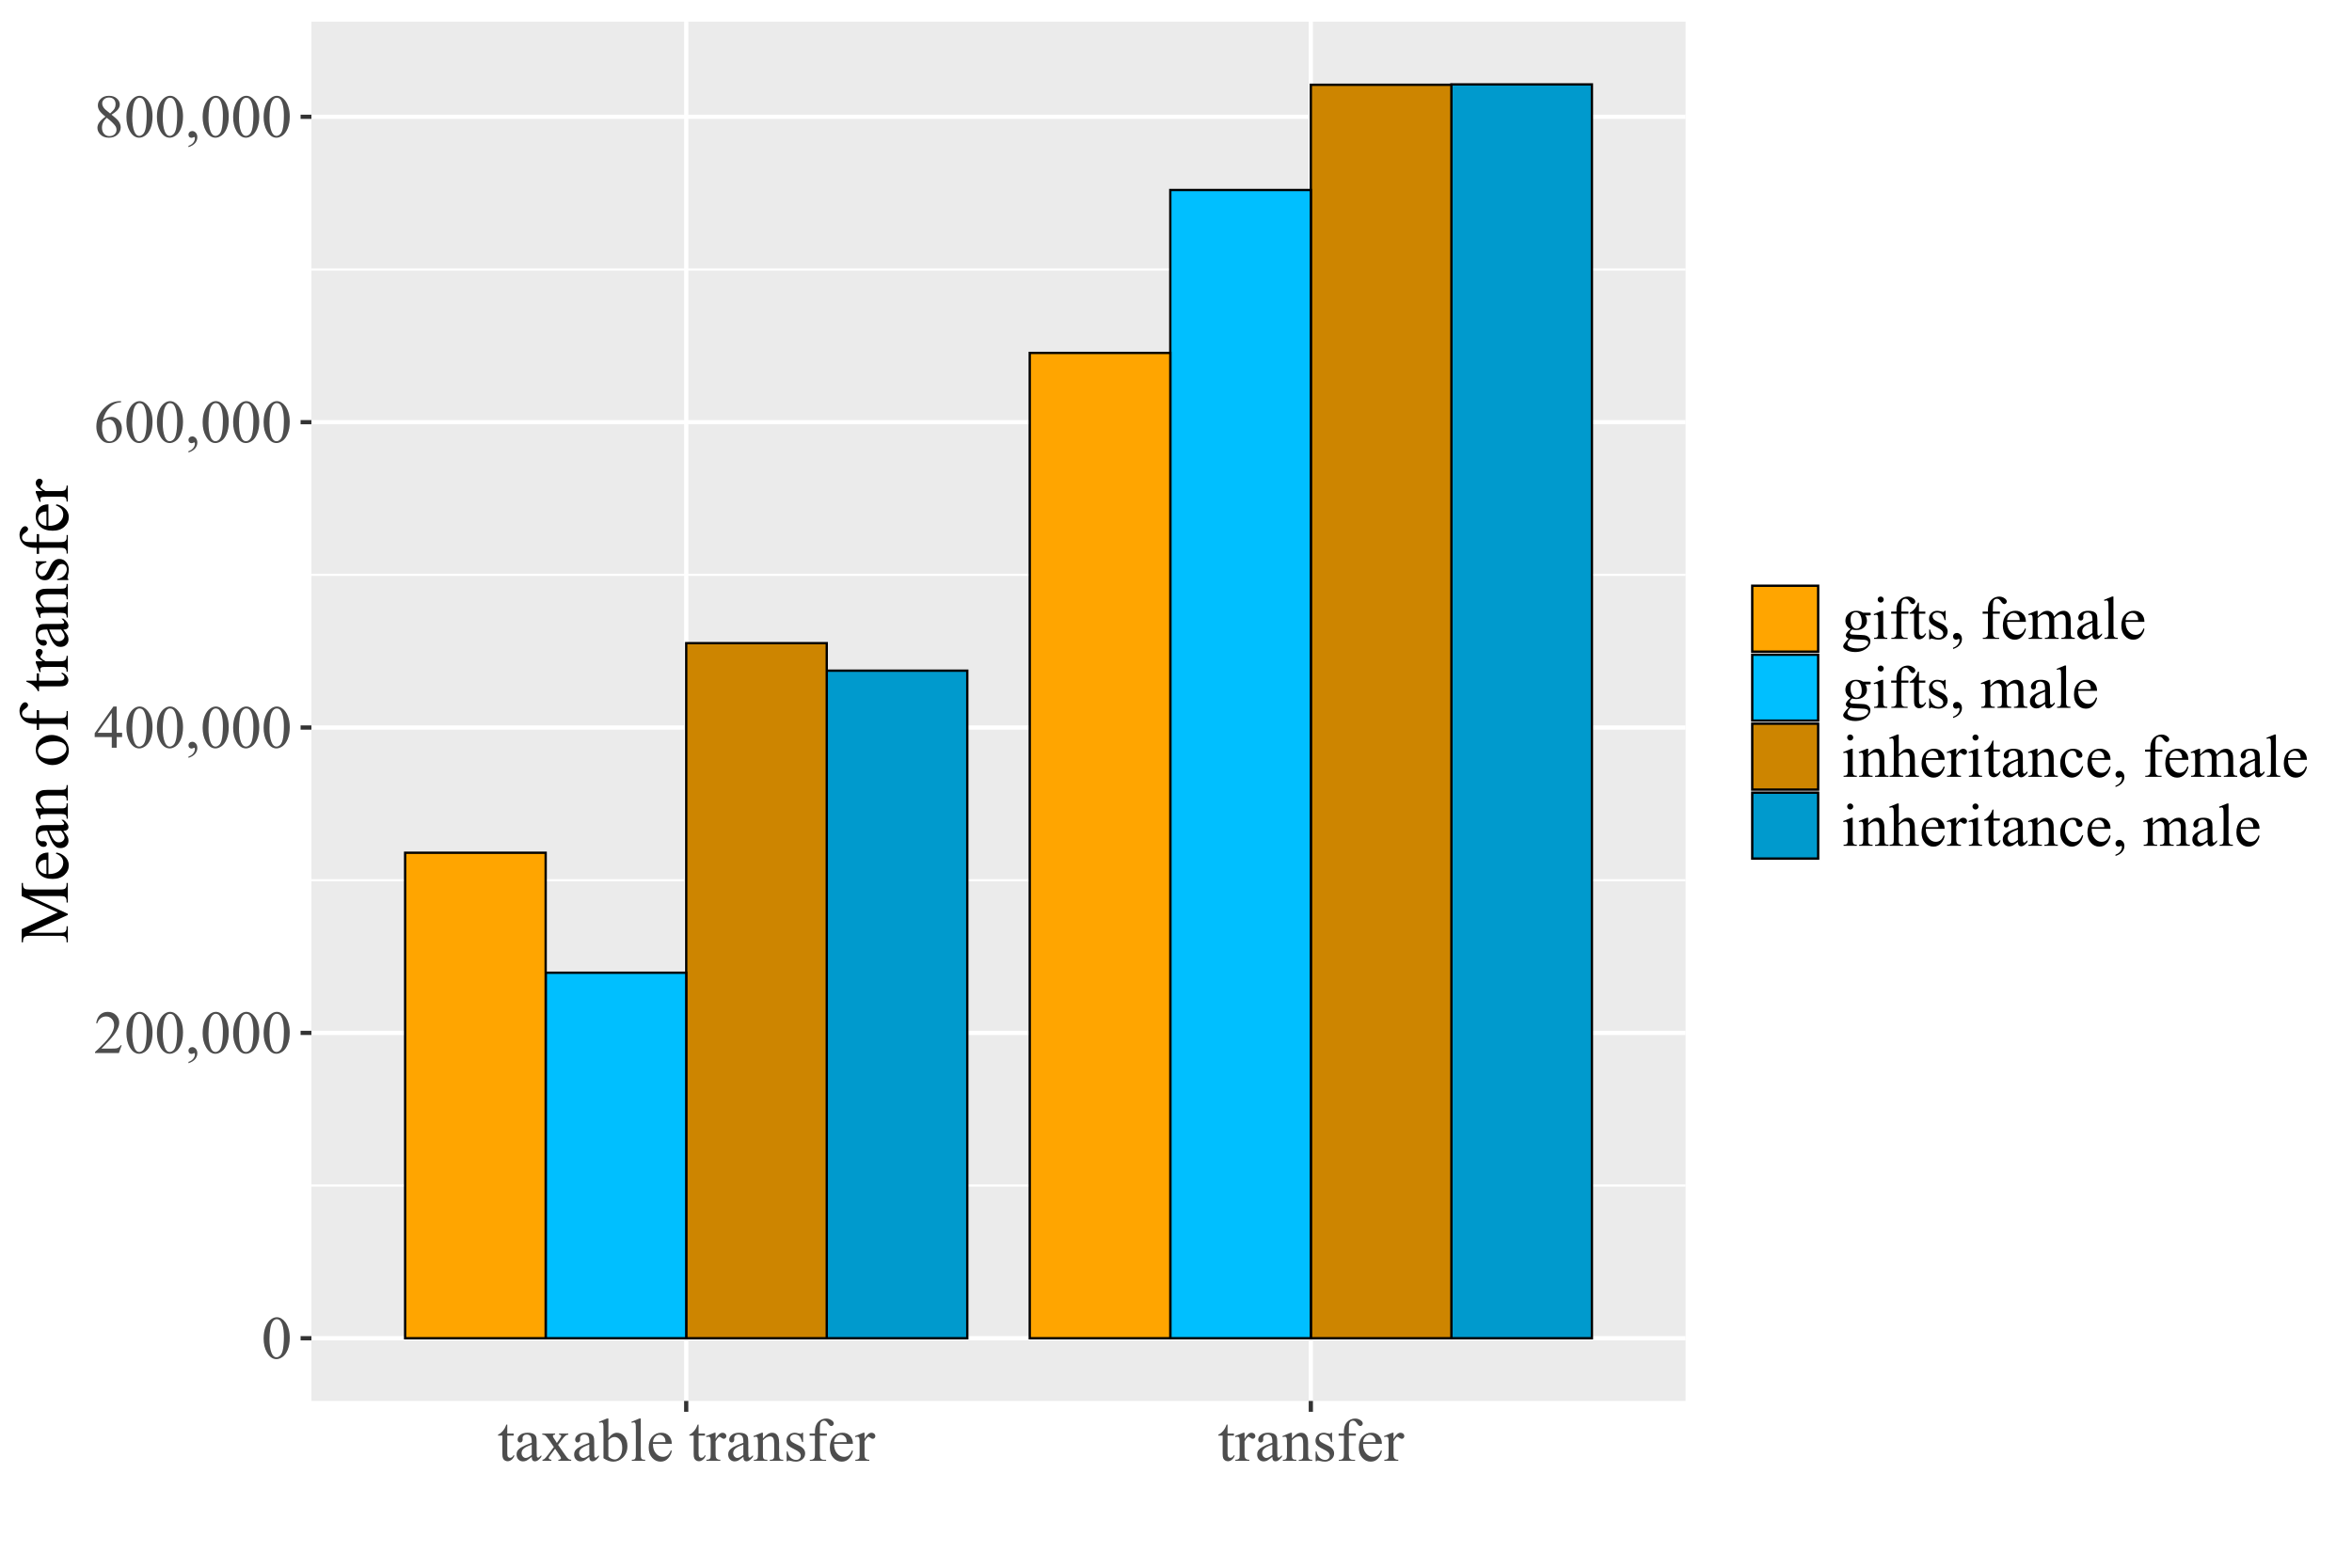 <?xml version="1.0" encoding="UTF-8"?>
<svg xmlns="http://www.w3.org/2000/svg" xmlns:xlink="http://www.w3.org/1999/xlink" width="1080pt" height="720pt" viewBox="0 0 1080 720" version="1.1">
<defs>
<g>
<symbol overflow="visible" id="glyph0-0">
<path style="stroke:none;" d="M 3.883 0 L 3.883 -17.5 L 17.883 -17.5 L 17.883 0 Z M 4.32 -0.438 L 17.445 -0.438 L 17.445 -17.062 L 4.32 -17.062 Z M 4.32 -0.438 "/>
</symbol>
<symbol overflow="visible" id="glyph0-1">
<path style="stroke:none;" d="M 1.012 -9.16 C 1.008 -11.27 1.328 -13.09 1.969 -14.621 C 2.605 -16.145 3.453 -17.281 4.512 -18.031 C 5.332 -18.621 6.18 -18.918 7.055 -18.922 C 8.477 -18.918 9.75 -18.195 10.883 -16.75 C 12.289 -14.949 12.996 -12.516 13 -9.445 C 12.996 -7.293 12.688 -5.465 12.07 -3.965 C 11.449 -2.461 10.656 -1.371 9.699 -0.691 C 8.734 -0.012 7.809 0.328 6.918 0.328 C 5.148 0.328 3.676 -0.715 2.5 -2.805 C 1.504 -4.559 1.008 -6.676 1.012 -9.16 Z M 3.691 -8.82 C 3.691 -6.266 4.004 -4.184 4.633 -2.57 C 5.152 -1.207 5.93 -0.527 6.961 -0.531 C 7.449 -0.527 7.957 -0.75 8.488 -1.195 C 9.016 -1.637 9.418 -2.375 9.695 -3.418 C 10.109 -4.98 10.316 -7.191 10.32 -10.047 C 10.316 -12.16 10.098 -13.926 9.664 -15.34 C 9.332 -16.387 8.91 -17.129 8.395 -17.57 C 8.02 -17.867 7.566 -18.016 7.039 -18.02 C 6.414 -18.016 5.863 -17.738 5.387 -17.188 C 4.727 -16.426 4.281 -15.238 4.047 -13.617 C 3.809 -11.992 3.691 -10.391 3.691 -8.82 Z M 3.691 -8.82 "/>
</symbol>
<symbol overflow="visible" id="glyph0-2">
<path style="stroke:none;" d="M 12.836 -3.57 L 11.539 0 L 0.602 0 L 0.602 -0.508 C 3.816 -3.438 6.082 -5.832 7.398 -7.695 C 8.707 -9.551 9.363 -11.254 9.367 -12.797 C 9.363 -13.973 9.004 -14.938 8.285 -15.695 C 7.562 -16.449 6.699 -16.828 5.703 -16.828 C 4.789 -16.828 3.973 -16.559 3.246 -16.027 C 2.52 -15.492 1.984 -14.715 1.641 -13.688 L 1.133 -13.688 C 1.359 -15.371 1.945 -16.664 2.891 -17.566 C 3.828 -18.469 5.008 -18.918 6.426 -18.922 C 7.926 -18.918 9.18 -18.438 10.191 -17.473 C 11.195 -16.504 11.699 -15.363 11.703 -14.055 C 11.699 -13.113 11.48 -12.176 11.047 -11.238 C 10.367 -9.762 9.273 -8.195 7.766 -6.547 C 5.492 -4.062 4.078 -2.57 3.516 -2.062 L 8.352 -2.062 C 9.332 -2.062 10.023 -2.098 10.422 -2.172 C 10.816 -2.242 11.176 -2.391 11.496 -2.617 C 11.816 -2.84 12.094 -3.156 12.332 -3.57 Z M 12.836 -3.57 "/>
</symbol>
<symbol overflow="visible" id="glyph0-3">
<path style="stroke:none;" d="M 1.504 4.664 L 1.504 4.062 C 2.441 3.746 3.168 3.266 3.684 2.617 C 4.195 1.965 4.453 1.273 4.457 0.547 C 4.453 0.371 4.414 0.227 4.336 0.109 C 4.27 0.027 4.203 -0.012 4.141 -0.016 C 4.039 -0.012 3.82 0.078 3.484 0.258 C 3.32 0.34 3.148 0.379 2.969 0.383 C 2.52 0.379 2.164 0.25 1.898 -0.012 C 1.633 -0.277 1.5 -0.641 1.504 -1.109 C 1.5 -1.551 1.672 -1.934 2.016 -2.254 C 2.359 -2.57 2.773 -2.73 3.266 -2.734 C 3.867 -2.73 4.406 -2.469 4.875 -1.949 C 5.344 -1.422 5.578 -0.73 5.578 0.137 C 5.578 1.074 5.25 1.949 4.602 2.754 C 3.945 3.559 2.914 4.195 1.504 4.664 Z M 1.504 4.664 "/>
</symbol>
<symbol overflow="visible" id="glyph0-4">
<path style="stroke:none;" d="M 13.031 -6.836 L 13.031 -4.895 L 10.539 -4.895 L 10.539 0 L 8.285 0 L 8.285 -4.895 L 0.438 -4.895 L 0.438 -6.645 L 9.039 -18.922 L 10.539 -18.922 L 10.539 -6.836 Z M 8.285 -6.836 L 8.285 -16.039 L 1.777 -6.836 Z M 8.285 -6.836 "/>
</symbol>
<symbol overflow="visible" id="glyph0-5">
<path style="stroke:none;" d="M 12.551 -18.922 L 12.551 -18.414 C 11.348 -18.293 10.363 -18.055 9.602 -17.695 C 8.84 -17.336 8.09 -16.785 7.348 -16.051 C 6.605 -15.309 5.988 -14.488 5.504 -13.582 C 5.012 -12.676 4.605 -11.598 4.281 -10.352 C 5.59 -11.25 6.906 -11.699 8.23 -11.703 C 9.496 -11.699 10.594 -11.191 11.527 -10.172 C 12.453 -9.148 12.918 -7.836 12.922 -6.234 C 12.918 -4.684 12.449 -3.27 11.512 -1.996 C 10.379 -0.445 8.883 0.328 7.027 0.328 C 5.754 0.328 4.68 -0.09 3.801 -0.93 C 2.066 -2.559 1.199 -4.672 1.203 -7.273 C 1.199 -8.93 1.531 -10.508 2.199 -12.004 C 2.863 -13.496 3.816 -14.82 5.051 -15.98 C 6.285 -17.137 7.469 -17.918 8.602 -18.32 C 9.73 -18.719 10.781 -18.918 11.758 -18.922 Z M 4.047 -9.352 C 3.879 -8.121 3.797 -7.125 3.801 -6.371 C 3.797 -5.492 3.957 -4.543 4.285 -3.52 C 4.605 -2.492 5.086 -1.68 5.727 -1.078 C 6.188 -0.648 6.754 -0.434 7.422 -0.438 C 8.215 -0.434 8.922 -0.809 9.547 -1.559 C 10.168 -2.305 10.48 -3.371 10.484 -4.758 C 10.48 -6.312 10.172 -7.66 9.555 -8.805 C 8.934 -9.941 8.055 -10.512 6.918 -10.516 C 6.57 -10.512 6.199 -10.438 5.805 -10.297 C 5.406 -10.148 4.82 -9.836 4.047 -9.352 Z M 4.047 -9.352 "/>
</symbol>
<symbol overflow="visible" id="glyph0-6">
<path style="stroke:none;" d="M 5.375 -9.336 C 3.902 -10.535 2.957 -11.504 2.535 -12.234 C 2.109 -12.961 1.898 -13.719 1.898 -14.508 C 1.898 -15.711 2.363 -16.746 3.293 -17.617 C 4.223 -18.484 5.457 -18.918 7 -18.922 C 8.492 -18.918 9.695 -18.512 10.609 -17.703 C 11.52 -16.891 11.977 -15.969 11.977 -14.93 C 11.977 -14.234 11.73 -13.527 11.238 -12.809 C 10.746 -12.09 9.719 -11.242 8.164 -10.266 C 9.766 -9.023 10.828 -8.047 11.348 -7.344 C 12.039 -6.406 12.387 -5.426 12.387 -4.402 C 12.387 -3.094 11.887 -1.98 10.895 -1.059 C 9.898 -0.133 8.598 0.328 6.984 0.328 C 5.227 0.328 3.855 -0.223 2.871 -1.328 C 2.086 -2.207 1.691 -3.172 1.695 -4.227 C 1.691 -5.039 1.969 -5.852 2.523 -6.664 C 3.074 -7.469 4.023 -8.359 5.375 -9.336 Z M 7.52 -10.801 C 8.609 -11.781 9.305 -12.559 9.598 -13.129 C 9.887 -13.695 10.031 -14.34 10.035 -15.066 C 10.031 -16.02 9.762 -16.77 9.227 -17.312 C 8.688 -17.855 7.953 -18.129 7.027 -18.129 C 6.094 -18.129 5.34 -17.859 4.758 -17.32 C 4.172 -16.781 3.879 -16.152 3.883 -15.438 C 3.879 -14.961 4 -14.488 4.246 -14.016 C 4.484 -13.539 4.828 -13.086 5.277 -12.66 Z M 6.016 -8.82 C 5.258 -8.176 4.699 -7.48 4.336 -6.73 C 3.969 -5.977 3.785 -5.164 3.789 -4.293 C 3.785 -3.117 4.105 -2.176 4.75 -1.469 C 5.391 -0.762 6.207 -0.41 7.203 -0.41 C 8.184 -0.41 8.973 -0.688 9.57 -1.242 C 10.16 -1.797 10.457 -2.469 10.461 -3.266 C 10.457 -3.918 10.285 -4.508 9.938 -5.031 C 9.289 -5.996 7.98 -7.258 6.016 -8.82 Z M 6.016 -8.82 "/>
</symbol>
<symbol overflow="visible" id="glyph0-7">
<path style="stroke:none;" d="M 4.512 -16.641 L 4.512 -12.523 L 7.438 -12.523 L 7.438 -11.566 L 4.512 -11.566 L 4.512 -3.445 C 4.512 -2.633 4.625 -2.086 4.859 -1.805 C 5.09 -1.523 5.391 -1.383 5.758 -1.383 C 6.055 -1.383 6.344 -1.473 6.629 -1.66 C 6.91 -1.844 7.133 -2.121 7.289 -2.488 L 7.82 -2.488 C 7.5 -1.594 7.051 -0.922 6.469 -0.473 C 5.883 -0.023 5.281 0.199 4.664 0.203 C 4.242 0.199 3.828 0.086 3.43 -0.145 C 3.023 -0.375 2.73 -0.707 2.543 -1.141 C 2.352 -1.57 2.254 -2.238 2.258 -3.145 L 2.258 -11.566 L 0.273 -11.566 L 0.273 -12.016 C 0.77 -12.215 1.281 -12.555 1.809 -13.035 C 2.332 -13.512 2.801 -14.078 3.211 -14.738 C 3.422 -15.082 3.711 -15.719 4.086 -16.641 Z M 4.512 -16.641 "/>
</symbol>
<symbol overflow="visible" id="glyph0-8">
<path style="stroke:none;" d="M 7.969 -1.805 C 6.684 -0.809 5.875 -0.234 5.551 -0.082 C 5.055 0.145 4.531 0.258 3.977 0.258 C 3.109 0.258 2.398 -0.035 1.84 -0.629 C 1.277 -1.215 0.996 -1.996 1 -2.969 C 0.996 -3.574 1.133 -4.102 1.406 -4.555 C 1.781 -5.172 2.43 -5.758 3.355 -6.305 C 4.277 -6.852 5.816 -7.516 7.969 -8.297 L 7.969 -8.789 C 7.969 -10.039 7.77 -10.895 7.375 -11.359 C 6.977 -11.824 6.402 -12.059 5.648 -12.059 C 5.07 -12.059 4.613 -11.902 4.281 -11.594 C 3.93 -11.281 3.754 -10.926 3.758 -10.527 L 3.789 -9.734 C 3.785 -9.312 3.676 -8.988 3.465 -8.762 C 3.246 -8.531 2.969 -8.418 2.625 -8.422 C 2.285 -8.418 2.008 -8.539 1.797 -8.777 C 1.582 -9.012 1.477 -9.336 1.477 -9.75 C 1.477 -10.531 1.875 -11.25 2.68 -11.906 C 3.477 -12.562 4.602 -12.891 6.055 -12.891 C 7.164 -12.891 8.078 -12.703 8.789 -12.332 C 9.328 -12.047 9.723 -11.605 9.98 -11.008 C 10.141 -10.613 10.223 -9.812 10.227 -8.602 L 10.227 -4.348 C 10.223 -3.152 10.246 -2.418 10.293 -2.152 C 10.336 -1.879 10.41 -1.699 10.52 -1.613 C 10.621 -1.52 10.742 -1.477 10.883 -1.477 C 11.023 -1.477 11.152 -1.508 11.266 -1.57 C 11.457 -1.688 11.828 -2.02 12.375 -2.57 L 12.375 -1.805 C 11.352 -0.438 10.375 0.246 9.445 0.246 C 9 0.246 8.645 0.094 8.379 -0.219 C 8.113 -0.523 7.977 -1.055 7.969 -1.805 Z M 7.969 -2.695 L 7.969 -7.465 C 6.594 -6.918 5.703 -6.531 5.305 -6.305 C 4.582 -5.902 4.07 -5.48 3.762 -5.047 C 3.449 -4.605 3.293 -4.129 3.297 -3.609 C 3.293 -2.953 3.488 -2.406 3.883 -1.977 C 4.27 -1.539 4.719 -1.324 5.234 -1.328 C 5.922 -1.324 6.836 -1.781 7.969 -2.695 Z M 7.969 -2.695 "/>
</symbol>
<symbol overflow="visible" id="glyph0-9">
<path style="stroke:none;" d="M 0.367 -12.523 L 6.262 -12.523 L 6.262 -12.016 C 5.887 -12.012 5.625 -11.949 5.477 -11.824 C 5.324 -11.695 5.25 -11.527 5.25 -11.32 C 5.25 -11.102 5.406 -10.762 5.727 -10.309 C 5.824 -10.16 5.977 -9.934 6.18 -9.625 L 7.07 -8.203 L 8.094 -9.625 C 8.746 -10.523 9.074 -11.094 9.078 -11.336 C 9.074 -11.523 8.996 -11.684 8.844 -11.816 C 8.688 -11.945 8.438 -12.012 8.094 -12.016 L 8.094 -12.523 L 12.332 -12.523 L 12.332 -12.016 C 11.883 -11.988 11.496 -11.867 11.172 -11.648 C 10.723 -11.336 10.109 -10.66 9.336 -9.625 L 7.629 -7.344 L 10.746 -2.859 C 11.512 -1.754 12.059 -1.09 12.387 -0.867 C 12.715 -0.641 13.137 -0.516 13.656 -0.492 L 13.656 0 L 7.75 0 L 7.75 -0.492 C 8.16 -0.492 8.48 -0.582 8.711 -0.766 C 8.879 -0.891 8.965 -1.059 8.969 -1.273 C 8.965 -1.477 8.672 -2.008 8.094 -2.859 L 6.262 -5.539 L 4.25 -2.859 C 3.625 -2.027 3.316 -1.535 3.32 -1.383 C 3.316 -1.164 3.418 -0.965 3.629 -0.785 C 3.832 -0.605 4.141 -0.508 4.555 -0.492 L 4.555 0 L 0.465 0 L 0.465 -0.492 C 0.789 -0.539 1.078 -0.652 1.328 -0.836 C 1.668 -1.098 2.25 -1.773 3.078 -2.859 L 5.703 -6.344 L 3.32 -9.789 C 2.645 -10.77 2.125 -11.387 1.758 -11.641 C 1.387 -11.887 0.922 -12.012 0.367 -12.016 Z M 0.367 -12.523 "/>
</symbol>
<symbol overflow="visible" id="glyph0-10">
<path style="stroke:none;" d="M 4.305 -10.363 C 5.516 -12.047 6.824 -12.891 8.23 -12.891 C 9.512 -12.891 10.633 -12.34 11.594 -11.242 C 12.551 -10.145 13.031 -8.645 13.031 -6.742 C 13.031 -4.516 12.289 -2.723 10.812 -1.367 C 9.543 -0.199 8.133 0.379 6.578 0.383 C 5.848 0.379 5.105 0.25 4.355 -0.012 C 3.598 -0.277 2.832 -0.672 2.051 -1.203 L 2.051 -14.18 C 2.051 -15.602 2.016 -16.477 1.945 -16.805 C 1.875 -17.133 1.766 -17.355 1.625 -17.473 C 1.477 -17.59 1.297 -17.648 1.078 -17.648 C 0.82 -17.648 0.5 -17.574 0.125 -17.43 L -0.07 -17.91 L 3.691 -19.441 L 4.305 -19.441 Z M 4.305 -9.488 L 4.305 -1.996 C 4.77 -1.539 5.25 -1.195 5.746 -0.965 C 6.242 -0.73 6.75 -0.613 7.273 -0.617 C 8.098 -0.613 8.871 -1.07 9.59 -1.984 C 10.305 -2.895 10.664 -4.219 10.664 -5.961 C 10.664 -7.562 10.305 -8.797 9.59 -9.66 C 8.871 -10.52 8.059 -10.949 7.148 -10.953 C 6.664 -10.949 6.18 -10.828 5.703 -10.582 C 5.336 -10.398 4.871 -10.031 4.305 -9.488 Z M 4.305 -9.488 "/>
</symbol>
<symbol overflow="visible" id="glyph0-11">
<path style="stroke:none;" d="M 5.18 -19.441 L 5.18 -2.828 C 5.18 -2.043 5.234 -1.523 5.352 -1.273 C 5.461 -1.016 5.637 -0.824 5.879 -0.691 C 6.113 -0.559 6.555 -0.492 7.203 -0.492 L 7.203 0 L 1.066 0 L 1.066 -0.492 C 1.641 -0.492 2.031 -0.551 2.242 -0.668 C 2.449 -0.785 2.613 -0.98 2.734 -1.258 C 2.852 -1.527 2.91 -2.051 2.914 -2.828 L 2.914 -14.203 C 2.91 -15.617 2.879 -16.484 2.816 -16.809 C 2.75 -17.133 2.648 -17.355 2.508 -17.473 C 2.367 -17.59 2.188 -17.648 1.969 -17.648 C 1.73 -17.648 1.43 -17.574 1.066 -17.43 L 0.836 -17.91 L 4.566 -19.441 Z M 5.18 -19.441 "/>
</symbol>
<symbol overflow="visible" id="glyph0-12">
<path style="stroke:none;" d="M 2.98 -7.805 C 2.969 -5.945 3.422 -4.484 4.336 -3.43 C 5.246 -2.367 6.316 -1.84 7.547 -1.844 C 8.367 -1.84 9.078 -2.066 9.684 -2.52 C 10.289 -2.973 10.797 -3.746 11.211 -4.84 L 11.633 -4.566 C 11.438 -3.316 10.883 -2.18 9.965 -1.156 C 9.043 -0.129 7.891 0.379 6.508 0.383 C 5 0.379 3.711 -0.203 2.645 -1.375 C 1.57 -2.543 1.035 -4.117 1.039 -6.098 C 1.035 -8.238 1.586 -9.91 2.688 -11.109 C 3.785 -12.305 5.164 -12.902 6.82 -12.906 C 8.227 -12.902 9.379 -12.441 10.281 -11.52 C 11.18 -10.594 11.629 -9.355 11.633 -7.805 Z M 2.98 -8.602 L 8.777 -8.602 C 8.73 -9.402 8.633 -9.965 8.492 -10.297 C 8.258 -10.805 7.918 -11.207 7.473 -11.5 C 7.02 -11.789 6.547 -11.934 6.055 -11.938 C 5.297 -11.934 4.621 -11.641 4.027 -11.055 C 3.426 -10.465 3.078 -9.648 2.98 -8.602 Z M 2.98 -8.602 "/>
</symbol>
<symbol overflow="visible" id="glyph0-13">
<path style="stroke:none;" d=""/>
</symbol>
<symbol overflow="visible" id="glyph0-14">
<path style="stroke:none;" d="M 4.539 -12.891 L 4.539 -10.078 C 5.582 -11.953 6.656 -12.891 7.766 -12.891 C 8.262 -12.891 8.676 -12.738 9.008 -12.434 C 9.332 -12.129 9.496 -11.773 9.5 -11.375 C 9.496 -11.016 9.379 -10.715 9.145 -10.473 C 8.906 -10.223 8.625 -10.102 8.297 -10.102 C 7.977 -10.102 7.617 -10.258 7.227 -10.574 C 6.828 -10.887 6.535 -11.043 6.344 -11.047 C 6.176 -11.043 6 -10.953 5.812 -10.773 C 5.398 -10.395 4.973 -9.781 4.539 -8.93 L 4.539 -2.926 C 4.535 -2.23 4.621 -1.707 4.797 -1.352 C 4.914 -1.105 5.125 -0.902 5.426 -0.738 C 5.727 -0.574 6.16 -0.492 6.727 -0.492 L 6.727 0 L 0.312 0 L 0.312 -0.492 C 0.949 -0.492 1.426 -0.59 1.734 -0.793 C 1.961 -0.934 2.121 -1.168 2.215 -1.492 C 2.258 -1.645 2.277 -2.086 2.281 -2.816 L 2.281 -7.672 C 2.277 -9.125 2.25 -9.992 2.191 -10.273 C 2.133 -10.547 2.023 -10.75 1.863 -10.883 C 1.703 -11.008 1.504 -11.074 1.273 -11.074 C 0.984 -11.074 0.664 -11.004 0.312 -10.867 L 0.18 -11.359 L 3.965 -12.891 Z M 4.539 -12.891 "/>
</symbol>
<symbol overflow="visible" id="glyph0-15">
<path style="stroke:none;" d="M 4.523 -10.242 C 5.992 -12.008 7.391 -12.891 8.723 -12.891 C 9.406 -12.891 9.996 -12.719 10.488 -12.379 C 10.98 -12.035 11.371 -11.473 11.664 -10.691 C 11.859 -10.141 11.957 -9.301 11.961 -8.176 L 11.961 -2.828 C 11.957 -2.035 12.023 -1.5 12.156 -1.219 C 12.254 -0.988 12.414 -0.809 12.641 -0.684 C 12.859 -0.555 13.273 -0.492 13.875 -0.492 L 13.875 0 L 7.684 0 L 7.684 -0.492 L 7.945 -0.492 C 8.527 -0.492 8.934 -0.578 9.168 -0.758 C 9.398 -0.93 9.559 -1.195 9.652 -1.547 C 9.684 -1.68 9.703 -2.105 9.707 -2.828 L 9.707 -7.957 C 9.703 -9.094 9.555 -9.918 9.262 -10.438 C 8.965 -10.949 8.465 -11.207 7.766 -11.211 C 6.68 -11.207 5.602 -10.617 4.523 -9.434 L 4.523 -2.828 C 4.523 -1.98 4.574 -1.457 4.676 -1.258 C 4.801 -0.988 4.977 -0.793 5.203 -0.676 C 5.426 -0.551 5.879 -0.492 6.562 -0.492 L 6.562 0 L 0.367 0 L 0.367 -0.492 L 0.641 -0.492 C 1.277 -0.492 1.711 -0.652 1.934 -0.977 C 2.156 -1.297 2.266 -1.914 2.27 -2.828 L 2.27 -7.477 C 2.266 -8.98 2.23 -9.895 2.164 -10.227 C 2.094 -10.551 1.992 -10.773 1.852 -10.895 C 1.711 -11.012 1.52 -11.074 1.285 -11.074 C 1.027 -11.074 0.723 -11.004 0.367 -10.867 L 0.164 -11.359 L 3.938 -12.891 L 4.523 -12.891 Z M 4.523 -10.242 "/>
</symbol>
<symbol overflow="visible" id="glyph0-16">
<path style="stroke:none;" d="M 8.969 -12.891 L 8.969 -8.625 L 8.516 -8.625 C 8.168 -9.965 7.727 -10.875 7.184 -11.359 C 6.641 -11.84 5.949 -12.082 5.113 -12.086 C 4.473 -12.082 3.957 -11.914 3.566 -11.578 C 3.172 -11.242 2.977 -10.867 2.98 -10.461 C 2.977 -9.945 3.121 -9.508 3.418 -9.148 C 3.699 -8.77 4.273 -8.375 5.141 -7.957 L 7.137 -6.984 C 8.988 -6.082 9.914 -4.891 9.914 -3.418 C 9.914 -2.277 9.48 -1.359 8.621 -0.664 C 7.754 0.035 6.789 0.379 5.727 0.383 C 4.957 0.379 4.082 0.246 3.102 -0.027 C 2.797 -0.117 2.555 -0.164 2.367 -0.164 C 2.156 -0.164 1.992 -0.047 1.875 0.191 L 1.422 0.191 L 1.422 -4.281 L 1.875 -4.281 C 2.129 -3.004 2.613 -2.043 3.336 -1.395 C 4.051 -0.746 4.859 -0.422 5.758 -0.422 C 6.383 -0.422 6.895 -0.605 7.293 -0.977 C 7.688 -1.344 7.887 -1.789 7.891 -2.312 C 7.887 -2.938 7.664 -3.465 7.227 -3.895 C 6.781 -4.32 5.898 -4.863 4.578 -5.523 C 3.254 -6.176 2.391 -6.77 1.984 -7.301 C 1.57 -7.816 1.363 -8.473 1.367 -9.27 C 1.363 -10.297 1.719 -11.156 2.426 -11.852 C 3.129 -12.543 4.043 -12.891 5.168 -12.891 C 5.66 -12.891 6.258 -12.785 6.961 -12.578 C 7.422 -12.441 7.73 -12.375 7.891 -12.375 C 8.035 -12.375 8.148 -12.406 8.23 -12.469 C 8.309 -12.531 8.402 -12.672 8.516 -12.891 Z M 8.969 -12.891 "/>
</symbol>
<symbol overflow="visible" id="glyph0-17">
<path style="stroke:none;" d="M 5.77 -11.539 L 5.77 -3.309 C 5.766 -2.141 5.895 -1.402 6.152 -1.094 C 6.488 -0.691 6.938 -0.492 7.508 -0.492 L 8.641 -0.492 L 8.641 0 L 1.164 0 L 1.164 -0.492 L 1.723 -0.492 C 2.086 -0.492 2.418 -0.582 2.719 -0.766 C 3.02 -0.945 3.227 -1.191 3.344 -1.504 C 3.457 -1.812 3.516 -2.414 3.516 -3.309 L 3.516 -11.539 L 1.078 -11.539 L 1.078 -12.523 L 3.516 -12.523 L 3.516 -13.344 C 3.516 -14.59 3.715 -15.648 4.117 -16.516 C 4.516 -17.379 5.129 -18.078 5.953 -18.613 C 6.777 -19.145 7.703 -19.41 8.734 -19.414 C 9.691 -19.41 10.57 -19.102 11.375 -18.484 C 11.898 -18.07 12.164 -17.609 12.168 -17.102 C 12.164 -16.828 12.047 -16.57 11.812 -16.332 C 11.574 -16.086 11.316 -15.965 11.047 -15.969 C 10.836 -15.965 10.617 -16.043 10.383 -16.195 C 10.148 -16.344 9.863 -16.664 9.527 -17.164 C 9.191 -17.656 8.883 -17.992 8.602 -18.172 C 8.316 -18.34 8 -18.426 7.656 -18.43 C 7.234 -18.426 6.879 -18.316 6.59 -18.094 C 6.297 -17.867 6.086 -17.52 5.961 -17.055 C 5.828 -16.582 5.766 -15.371 5.77 -13.426 L 5.77 -12.523 L 8.996 -12.523 L 8.996 -11.539 Z M 5.77 -11.539 "/>
</symbol>
<symbol overflow="visible" id="glyph0-18">
<path style="stroke:none;" d="M 4.227 -4.566 C 3.457 -4.934 2.871 -5.457 2.461 -6.129 C 2.047 -6.801 1.84 -7.539 1.844 -8.352 C 1.84 -9.586 2.309 -10.652 3.246 -11.551 C 4.18 -12.441 5.375 -12.891 6.836 -12.891 C 8.027 -12.891 9.062 -12.598 9.938 -12.016 L 12.594 -12.016 C 12.98 -12.012 13.207 -12 13.273 -11.98 C 13.336 -11.957 13.383 -11.918 13.414 -11.867 C 13.461 -11.781 13.488 -11.637 13.492 -11.43 C 13.488 -11.191 13.465 -11.027 13.426 -10.938 C 13.395 -10.887 13.348 -10.852 13.281 -10.828 C 13.211 -10.801 12.98 -10.785 12.594 -10.789 L 10.965 -10.789 C 11.473 -10.129 11.73 -9.293 11.73 -8.273 C 11.73 -7.105 11.281 -6.105 10.391 -5.277 C 9.492 -4.445 8.297 -4.031 6.797 -4.031 C 6.176 -4.031 5.539 -4.121 4.895 -4.305 C 4.488 -3.957 4.219 -3.656 4.078 -3.398 C 3.938 -3.137 3.867 -2.914 3.867 -2.734 C 3.867 -2.574 3.941 -2.422 4.094 -2.281 C 4.242 -2.133 4.535 -2.031 4.977 -1.969 C 5.227 -1.93 5.867 -1.898 6.891 -1.875 C 8.766 -1.828 9.98 -1.762 10.539 -1.68 C 11.387 -1.559 12.062 -1.246 12.57 -0.738 C 13.07 -0.23 13.324 0.398 13.328 1.148 C 13.324 2.18 12.844 3.145 11.883 4.047 C 10.461 5.375 8.605 6.039 6.316 6.043 C 4.559 6.039 3.07 5.645 1.859 4.852 C 1.172 4.398 0.832 3.922 0.836 3.43 C 0.832 3.207 0.883 2.988 0.984 2.773 C 1.141 2.434 1.457 1.965 1.941 1.367 C 2.004 1.281 2.469 0.793 3.336 -0.109 C 2.859 -0.387 2.527 -0.641 2.332 -0.867 C 2.137 -1.09 2.039 -1.34 2.039 -1.625 C 2.039 -1.941 2.168 -2.316 2.426 -2.746 C 2.684 -3.172 3.281 -3.777 4.227 -4.566 Z M 6.602 -12.234 C 5.926 -12.234 5.363 -11.965 4.91 -11.43 C 4.453 -10.891 4.223 -10.066 4.227 -8.953 C 4.223 -7.516 4.535 -6.398 5.156 -5.605 C 5.629 -5 6.23 -4.699 6.961 -4.703 C 7.652 -4.699 8.219 -4.957 8.668 -5.48 C 9.109 -5.996 9.332 -6.812 9.336 -7.93 C 9.332 -9.375 9.02 -10.512 8.395 -11.336 C 7.926 -11.934 7.328 -12.234 6.602 -12.234 Z M 4.086 0 C 3.656 0.461 3.336 0.891 3.117 1.297 C 2.898 1.695 2.789 2.066 2.789 2.406 C 2.789 2.84 3.051 3.223 3.582 3.555 C 4.488 4.117 5.805 4.398 7.531 4.402 C 9.168 4.398 10.379 4.109 11.16 3.531 C 11.938 2.949 12.328 2.332 12.332 1.68 C 12.328 1.203 12.094 0.867 11.633 0.672 C 11.156 0.465 10.219 0.344 8.82 0.312 C 6.766 0.258 5.188 0.156 4.086 0 Z M 4.086 0 "/>
</symbol>
<symbol overflow="visible" id="glyph0-19">
<path style="stroke:none;" d="M 4.062 -19.441 C 4.438 -19.441 4.762 -19.305 5.035 -19.035 C 5.301 -18.766 5.438 -18.441 5.441 -18.062 C 5.438 -17.676 5.301 -17.348 5.035 -17.074 C 4.762 -16.801 4.438 -16.664 4.062 -16.664 C 3.672 -16.664 3.344 -16.801 3.074 -17.074 C 2.797 -17.348 2.66 -17.676 2.664 -18.062 C 2.66 -18.441 2.793 -18.766 3.066 -19.035 C 3.332 -19.305 3.664 -19.441 4.062 -19.441 Z M 5.195 -12.891 L 5.195 -2.828 C 5.191 -2.043 5.25 -1.523 5.367 -1.266 C 5.48 -1.004 5.648 -0.809 5.871 -0.684 C 6.094 -0.555 6.5 -0.492 7.094 -0.492 L 7.094 0 L 1.012 0 L 1.012 -0.492 C 1.621 -0.492 2.031 -0.551 2.242 -0.668 C 2.449 -0.785 2.613 -0.98 2.738 -1.258 C 2.859 -1.527 2.922 -2.051 2.926 -2.828 L 2.926 -7.656 C 2.922 -9.012 2.883 -9.891 2.805 -10.297 C 2.738 -10.586 2.637 -10.789 2.5 -10.902 C 2.363 -11.016 2.176 -11.074 1.941 -11.074 C 1.684 -11.074 1.375 -11.004 1.012 -10.867 L 0.82 -11.359 L 4.594 -12.891 Z M 5.195 -12.891 "/>
</symbol>
<symbol overflow="visible" id="glyph0-20">
<path style="stroke:none;" d="M 4.594 -10.227 C 5.504 -11.133 6.039 -11.656 6.207 -11.797 C 6.613 -12.141 7.055 -12.41 7.531 -12.605 C 8 -12.793 8.473 -12.891 8.941 -12.891 C 9.723 -12.891 10.395 -12.66 10.965 -12.207 C 11.527 -11.746 11.906 -11.086 12.102 -10.227 C 13.035 -11.316 13.828 -12.035 14.477 -12.379 C 15.121 -12.719 15.789 -12.891 16.477 -12.891 C 17.141 -12.891 17.727 -12.719 18.242 -12.379 C 18.754 -12.035 19.164 -11.477 19.469 -10.703 C 19.668 -10.176 19.77 -9.348 19.77 -8.219 L 19.77 -2.828 C 19.77 -2.043 19.828 -1.508 19.945 -1.219 C 20.039 -1.016 20.207 -0.844 20.453 -0.703 C 20.695 -0.562 21.098 -0.492 21.656 -0.492 L 21.656 0 L 15.477 0 L 15.477 -0.492 L 15.734 -0.492 C 16.27 -0.492 16.691 -0.594 16.992 -0.805 C 17.203 -0.945 17.352 -1.18 17.445 -1.504 C 17.477 -1.656 17.496 -2.098 17.5 -2.828 L 17.5 -8.219 C 17.496 -9.238 17.375 -9.957 17.133 -10.375 C 16.773 -10.957 16.203 -11.25 15.422 -11.25 C 14.938 -11.25 14.449 -11.129 13.965 -10.887 C 13.473 -10.645 12.883 -10.195 12.195 -9.543 L 12.168 -9.391 L 12.195 -8.805 L 12.195 -2.828 C 12.191 -1.973 12.242 -1.441 12.34 -1.23 C 12.434 -1.02 12.613 -0.844 12.879 -0.703 C 13.141 -0.562 13.59 -0.492 14.234 -0.492 L 14.234 0 L 7.902 0 L 7.902 -0.492 C 8.594 -0.492 9.07 -0.574 9.328 -0.738 C 9.586 -0.902 9.766 -1.148 9.871 -1.477 C 9.914 -1.633 9.938 -2.082 9.938 -2.828 L 9.938 -8.219 C 9.938 -9.238 9.785 -9.973 9.488 -10.418 C 9.082 -11 8.523 -11.289 7.805 -11.293 C 7.312 -11.289 6.824 -11.16 6.344 -10.898 C 5.586 -10.496 5.004 -10.043 4.594 -9.543 L 4.594 -2.828 C 4.594 -2.008 4.648 -1.477 4.766 -1.23 C 4.875 -0.98 5.043 -0.793 5.27 -0.676 C 5.488 -0.551 5.945 -0.492 6.633 -0.492 L 6.633 0 L 0.438 0 L 0.438 -0.492 C 1.008 -0.492 1.41 -0.551 1.641 -0.676 C 1.867 -0.793 2.039 -0.988 2.16 -1.262 C 2.273 -1.527 2.332 -2.051 2.336 -2.828 L 2.336 -7.617 C 2.332 -8.992 2.293 -9.879 2.215 -10.281 C 2.148 -10.582 2.047 -10.789 1.914 -10.902 C 1.777 -11.016 1.59 -11.074 1.352 -11.074 C 1.094 -11.074 0.789 -11.004 0.438 -10.867 L 0.234 -11.359 L 4.008 -12.891 L 4.594 -12.891 Z M 4.594 -10.227 "/>
</symbol>
<symbol overflow="visible" id="glyph0-21">
<path style="stroke:none;" d="M 4.555 -19.441 L 4.555 -10.281 C 5.562 -11.391 6.363 -12.102 6.957 -12.418 C 7.547 -12.73 8.141 -12.891 8.734 -12.891 C 9.445 -12.891 10.059 -12.695 10.57 -12.305 C 11.078 -11.914 11.453 -11.297 11.703 -10.461 C 11.871 -9.875 11.957 -8.809 11.961 -7.258 L 11.961 -2.828 C 11.957 -2.035 12.023 -1.492 12.156 -1.203 C 12.242 -0.98 12.395 -0.809 12.617 -0.684 C 12.832 -0.555 13.234 -0.492 13.82 -0.492 L 13.82 0 L 7.672 0 L 7.672 -0.492 L 7.957 -0.492 C 8.539 -0.492 8.941 -0.578 9.172 -0.758 C 9.398 -0.93 9.559 -1.195 9.652 -1.547 C 9.676 -1.691 9.691 -2.117 9.695 -2.828 L 9.695 -7.258 C 9.691 -8.625 9.621 -9.523 9.48 -9.953 C 9.34 -10.379 9.113 -10.699 8.805 -10.914 C 8.492 -11.129 8.117 -11.238 7.684 -11.238 C 7.234 -11.238 6.77 -11.117 6.289 -10.883 C 5.801 -10.641 5.223 -10.164 4.555 -9.445 L 4.555 -2.828 C 4.551 -1.973 4.598 -1.441 4.695 -1.23 C 4.789 -1.02 4.969 -0.844 5.227 -0.703 C 5.484 -0.562 5.934 -0.492 6.578 -0.492 L 6.578 0 L 0.367 0 L 0.367 -0.492 C 0.922 -0.492 1.359 -0.578 1.68 -0.75 C 1.859 -0.844 2.004 -1.016 2.117 -1.273 C 2.223 -1.523 2.277 -2.043 2.281 -2.828 L 2.281 -14.164 C 2.277 -15.594 2.246 -16.477 2.18 -16.805 C 2.109 -17.133 2.004 -17.355 1.867 -17.473 C 1.723 -17.59 1.531 -17.648 1.297 -17.648 C 1.102 -17.648 0.793 -17.574 0.367 -17.43 L 0.18 -17.91 L 3.922 -19.441 Z M 4.555 -19.441 "/>
</symbol>
<symbol overflow="visible" id="glyph0-22">
<path style="stroke:none;" d="M 11.512 -4.758 C 11.172 -3.105 10.512 -1.836 9.531 -0.949 C 8.543 -0.062 7.453 0.379 6.262 0.383 C 4.836 0.379 3.598 -0.215 2.543 -1.406 C 1.484 -2.602 0.953 -4.215 0.957 -6.25 C 0.953 -8.215 1.539 -9.812 2.711 -11.047 C 3.879 -12.273 5.285 -12.891 6.93 -12.891 C 8.16 -12.891 9.172 -12.562 9.965 -11.914 C 10.758 -11.258 11.156 -10.582 11.156 -9.883 C 11.156 -9.535 11.043 -9.254 10.82 -9.043 C 10.594 -8.824 10.281 -8.719 9.883 -8.723 C 9.344 -8.719 8.938 -8.891 8.668 -9.242 C 8.512 -9.43 8.41 -9.797 8.359 -10.336 C 8.309 -10.871 8.125 -11.281 7.805 -11.566 C 7.484 -11.84 7.043 -11.977 6.48 -11.977 C 5.566 -11.977 4.832 -11.637 4.281 -10.965 C 3.539 -10.066 3.168 -8.887 3.172 -7.422 C 3.168 -5.926 3.535 -4.605 4.273 -3.465 C 5.004 -2.316 5.996 -1.746 7.246 -1.75 C 8.137 -1.746 8.938 -2.051 9.652 -2.664 C 10.152 -3.082 10.641 -3.844 11.117 -4.949 Z M 11.512 -4.758 "/>
</symbol>
<symbol overflow="visible" id="glyph1-0">
<path style="stroke:none;" d="M 0 -4.438 L -20 -4.438 L -20 -20.438 L 0 -20.438 Z M -0.5 -4.938 L -0.5 -19.938 L -19.5 -19.938 L -19.5 -4.938 Z M -0.5 -4.938 "/>
</symbol>
<symbol overflow="visible" id="glyph1-1">
<path style="stroke:none;" d="M 0 -13.094 L -17.828 -4.906 L -3.672 -4.906 C -2.367 -4.902 -1.555 -5.043 -1.234 -5.328 C -0.793 -5.711 -0.574 -6.32 -0.578 -7.156 L -0.578 -7.906 L 0 -7.906 L 0 -0.531 L -0.578 -0.531 L -0.578 -1.281 C -0.574 -2.176 -0.844 -2.812 -1.391 -3.188 C -1.719 -3.414 -2.48 -3.527 -3.672 -3.531 L -17.516 -3.531 C -18.449 -3.527 -19.129 -3.422 -19.547 -3.219 C -19.848 -3.07 -20.098 -2.805 -20.305 -2.414 C -20.504 -2.023 -20.605 -1.395 -20.609 -0.531 L -21.188 -0.531 L -21.188 -6.531 L -4.609 -14.219 L -21.188 -21.781 L -21.188 -27.781 L -20.609 -27.781 L -20.609 -27.047 C -20.605 -26.141 -20.336 -25.5 -19.797 -25.125 C -19.461 -24.895 -18.699 -24.777 -17.516 -24.781 L -3.672 -24.781 C -2.367 -24.777 -1.555 -24.926 -1.234 -25.219 C -0.793 -25.602 -0.574 -26.211 -0.578 -27.047 L -0.578 -27.781 L 0 -27.781 L 0 -18.781 L -0.578 -18.781 L -0.578 -19.531 C -0.574 -20.434 -0.844 -21.07 -1.391 -21.438 C -1.719 -21.664 -2.48 -21.777 -3.672 -21.781 L -17.828 -21.781 L 0 -13.609 Z M 0 -13.094 "/>
</symbol>
<symbol overflow="visible" id="glyph1-2">
<path style="stroke:none;" d="M -8.922 -3.406 C -6.793 -3.391 -5.125 -3.906 -3.922 -4.953 C -2.711 -5.992 -2.109 -7.219 -2.109 -8.625 C -2.109 -9.562 -2.367 -10.375 -2.883 -11.07 C -3.398 -11.758 -4.281 -12.34 -5.531 -12.812 L -5.219 -13.297 C -3.789 -13.074 -2.488 -12.441 -1.32 -11.391 C -0.148 -10.336 0.434 -9.016 0.438 -7.438 C 0.434 -5.715 -0.234 -4.246 -1.57 -3.023 C -2.906 -1.797 -4.703 -1.184 -6.969 -1.188 C -9.414 -1.184 -11.324 -1.812 -12.695 -3.07 C -14.062 -4.324 -14.746 -5.898 -14.75 -7.797 C -14.746 -9.398 -14.219 -10.715 -13.164 -11.75 C -12.105 -12.777 -10.691 -13.293 -8.922 -13.297 Z M -9.828 -3.406 L -9.828 -10.031 C -10.742 -9.977 -11.391 -9.867 -11.766 -9.703 C -12.348 -9.441 -12.805 -9.051 -13.141 -8.539 C -13.473 -8.02 -13.641 -7.48 -13.641 -6.922 C -13.641 -6.055 -13.305 -5.281 -12.633 -4.602 C -11.961 -3.914 -11.023 -3.516 -9.828 -3.406 Z M -9.828 -3.406 "/>
</symbol>
<symbol overflow="visible" id="glyph1-3">
<path style="stroke:none;" d="M -2.062 -9.109 C -0.926 -7.637 -0.27 -6.715 -0.094 -6.344 C 0.164 -5.777 0.293 -5.18 0.297 -4.547 C 0.293 -3.555 -0.043 -2.738 -0.719 -2.102 C -1.395 -1.457 -2.285 -1.137 -3.391 -1.141 C -4.086 -1.137 -4.691 -1.293 -5.203 -1.609 C -5.91 -2.035 -6.574 -2.777 -7.203 -3.836 C -7.824 -4.891 -8.586 -6.648 -9.484 -9.109 L -10.047 -9.109 C -11.473 -9.105 -12.453 -8.879 -12.984 -8.43 C -13.516 -7.973 -13.781 -7.312 -13.781 -6.453 C -13.781 -5.793 -13.602 -5.273 -13.25 -4.891 C -12.891 -4.492 -12.484 -4.293 -12.031 -4.297 L -11.125 -4.328 C -10.645 -4.324 -10.273 -4.203 -10.016 -3.961 C -9.75 -3.715 -9.621 -3.395 -9.625 -3 C -9.621 -2.613 -9.758 -2.297 -10.031 -2.055 C -10.301 -1.809 -10.668 -1.688 -11.141 -1.688 C -12.031 -1.688 -12.855 -2.145 -13.609 -3.062 C -14.355 -3.977 -14.73 -5.262 -14.734 -6.922 C -14.73 -8.188 -14.516 -9.23 -14.094 -10.047 C -13.766 -10.66 -13.262 -11.113 -12.578 -11.406 C -12.129 -11.59 -11.211 -11.684 -9.828 -11.688 L -4.969 -11.688 C -3.602 -11.684 -2.766 -11.711 -2.461 -11.766 C -2.152 -11.816 -1.945 -11.902 -1.844 -12.023 C -1.738 -12.141 -1.688 -12.277 -1.688 -12.438 C -1.688 -12.602 -1.723 -12.746 -1.797 -12.875 C -1.93 -13.09 -2.309 -13.512 -2.938 -14.141 L -2.062 -14.141 C -0.5 -12.969 0.281 -11.855 0.281 -10.797 C 0.281 -10.285 0.105 -9.879 -0.25 -9.578 C -0.602 -9.273 -1.207 -9.117 -2.062 -9.109 Z M -3.078 -9.109 L -8.531 -9.109 C -7.906 -7.535 -7.461 -6.52 -7.203 -6.062 C -6.742 -5.238 -6.266 -4.648 -5.766 -4.297 C -5.266 -3.938 -4.719 -3.762 -4.125 -3.766 C -3.375 -3.762 -2.75 -3.984 -2.258 -4.438 C -1.758 -4.883 -1.512 -5.398 -1.516 -5.984 C -1.512 -6.773 -2.031 -7.816 -3.078 -9.109 Z M -3.078 -9.109 "/>
</symbol>
<symbol overflow="visible" id="glyph1-4">
<path style="stroke:none;" d="M -11.703 -5.172 C -13.719 -6.848 -14.73 -8.445 -14.734 -9.969 C -14.73 -10.746 -14.535 -11.418 -14.148 -11.984 C -13.754 -12.543 -13.109 -12.992 -12.219 -13.328 C -11.59 -13.555 -10.633 -13.668 -9.344 -13.672 L -3.234 -13.672 C -2.328 -13.668 -1.711 -13.742 -1.391 -13.891 C -1.125 -14.004 -0.922 -14.188 -0.781 -14.445 C -0.633 -14.695 -0.562 -15.168 -0.562 -15.859 L 0 -15.859 L 0 -8.781 L -0.562 -8.781 L -0.562 -9.078 C -0.562 -9.742 -0.664 -10.211 -0.867 -10.477 C -1.07 -10.742 -1.367 -10.926 -1.766 -11.031 C -1.918 -11.07 -2.41 -11.09 -3.234 -11.094 L -9.094 -11.094 C -10.395 -11.09 -11.34 -10.922 -11.93 -10.586 C -12.516 -10.246 -12.809 -9.676 -12.812 -8.875 C -12.809 -7.633 -12.133 -6.398 -10.781 -5.172 L -3.234 -5.172 C -2.266 -5.168 -1.664 -5.227 -1.438 -5.344 C -1.133 -5.488 -0.914 -5.688 -0.773 -5.945 C -0.633 -6.199 -0.562 -6.719 -0.562 -7.5 L 0 -7.5 L 0 -0.422 L -0.562 -0.422 L -0.562 -0.734 C -0.562 -1.461 -0.746 -1.953 -1.117 -2.211 C -1.484 -2.461 -2.191 -2.59 -3.234 -2.594 L -8.547 -2.594 C -10.262 -2.59 -11.309 -2.551 -11.688 -2.477 C -12.059 -2.395 -12.312 -2.273 -12.453 -2.117 C -12.586 -1.953 -12.656 -1.738 -12.656 -1.469 C -12.656 -1.176 -12.578 -0.828 -12.422 -0.422 L -12.984 -0.188 L -14.734 -4.5 L -14.734 -5.172 Z M -11.703 -5.172 "/>
</symbol>
<symbol overflow="visible" id="glyph1-5">
<path style="stroke:none;" d=""/>
</symbol>
<symbol overflow="visible" id="glyph1-6">
<path style="stroke:none;" d="M -14.734 -8 C -14.73 -10.164 -13.906 -11.906 -12.266 -13.219 C -10.855 -14.332 -9.242 -14.887 -7.422 -14.891 C -6.137 -14.887 -4.84 -14.582 -3.531 -13.969 C -2.215 -13.352 -1.227 -12.504 -0.562 -11.43 C 0.102 -10.348 0.434 -9.148 0.438 -7.828 C 0.434 -5.672 -0.422 -3.957 -2.141 -2.688 C -3.586 -1.613 -5.211 -1.078 -7.016 -1.078 C -8.324 -1.078 -9.629 -1.402 -10.93 -2.055 C -12.223 -2.703 -13.184 -3.559 -13.805 -4.625 C -14.422 -5.684 -14.73 -6.809 -14.734 -8 Z M -13.719 -7.516 C -13.715 -6.961 -13.551 -6.406 -13.227 -5.852 C -12.895 -5.293 -12.32 -4.844 -11.5 -4.5 C -10.676 -4.156 -9.617 -3.984 -8.328 -3.984 C -6.242 -3.984 -4.445 -4.398 -2.938 -5.227 C -1.422 -6.055 -0.668 -7.145 -0.672 -8.5 C -0.668 -9.508 -1.086 -10.34 -1.922 -11 C -2.754 -11.652 -4.184 -11.98 -6.219 -11.984 C -8.758 -11.98 -10.758 -11.434 -12.219 -10.344 C -13.215 -9.602 -13.715 -8.66 -13.719 -7.516 Z M -13.719 -7.516 "/>
</symbol>
<symbol overflow="visible" id="glyph1-7">
<path style="stroke:none;" d="M -13.188 -6.594 L -3.781 -6.594 C -2.445 -6.59 -1.602 -6.738 -1.25 -7.031 C -0.789 -7.414 -0.562 -7.93 -0.562 -8.578 L -0.562 -9.875 L 0 -9.875 L 0 -1.328 L -0.562 -1.328 L -0.562 -1.969 C -0.562 -2.383 -0.664 -2.762 -0.875 -3.109 C -1.078 -3.449 -1.359 -3.688 -1.719 -3.82 C -2.07 -3.949 -2.758 -4.012 -3.781 -4.016 L -13.188 -4.016 L -13.188 -1.234 L -14.312 -1.234 L -14.312 -4.016 L -15.25 -4.016 C -16.676 -4.012 -17.883 -4.242 -18.875 -4.703 C -19.859 -5.16 -20.66 -5.859 -21.273 -6.805 C -21.879 -7.742 -22.184 -8.805 -22.188 -9.984 C -22.184 -11.078 -21.828 -12.082 -21.125 -13 C -20.652 -13.602 -20.129 -13.902 -19.547 -13.906 C -19.234 -13.902 -18.938 -13.77 -18.664 -13.5 C -18.383 -13.227 -18.246 -12.934 -18.25 -12.625 C -18.246 -12.383 -18.332 -12.129 -18.508 -11.867 C -18.676 -11.598 -19.047 -11.273 -19.617 -10.891 C -20.184 -10.504 -20.566 -10.148 -20.766 -9.828 C -20.961 -9.5 -21.059 -9.141 -21.062 -8.75 C -21.059 -8.266 -20.93 -7.859 -20.68 -7.531 C -20.422 -7.195 -20.027 -6.957 -19.492 -6.812 C -18.953 -6.664 -17.57 -6.59 -15.344 -6.594 L -14.312 -6.594 L -14.312 -10.281 L -13.188 -10.281 Z M -13.188 -6.594 "/>
</symbol>
<symbol overflow="visible" id="glyph1-8">
<path style="stroke:none;" d="M -19.016 -5.156 L -14.312 -5.156 L -14.312 -8.5 L -13.219 -8.5 L -13.219 -5.156 L -3.938 -5.156 C -3.008 -5.156 -2.383 -5.289 -2.062 -5.555 C -1.738 -5.82 -1.574 -6.16 -1.578 -6.578 C -1.574 -6.918 -1.684 -7.25 -1.898 -7.578 C -2.109 -7.898 -2.422 -8.148 -2.844 -8.328 L -2.844 -8.938 C -1.82 -8.57 -1.055 -8.055 -0.539 -7.391 C -0.023 -6.719 0.234 -6.031 0.234 -5.328 C 0.234 -4.844 0.102 -4.375 -0.164 -3.922 C -0.43 -3.461 -0.809 -3.125 -1.305 -2.906 C -1.797 -2.688 -2.559 -2.578 -3.594 -2.578 L -13.219 -2.578 L -13.219 -0.312 L -13.734 -0.312 C -13.961 -0.883 -14.348 -1.469 -14.898 -2.07 C -15.441 -2.664 -16.09 -3.199 -16.844 -3.672 C -17.238 -3.91 -17.961 -4.242 -19.016 -4.672 Z M -19.016 -5.156 "/>
</symbol>
<symbol overflow="visible" id="glyph1-9">
<path style="stroke:none;" d="M -14.734 -5.188 L -11.516 -5.188 C -13.656 -6.383 -14.73 -7.613 -14.734 -8.875 C -14.73 -9.445 -14.555 -9.918 -14.211 -10.297 C -13.859 -10.668 -13.457 -10.855 -13 -10.859 C -12.59 -10.855 -12.246 -10.723 -11.969 -10.453 C -11.684 -10.18 -11.543 -9.855 -11.547 -9.484 C -11.543 -9.117 -11.723 -8.707 -12.086 -8.258 C -12.441 -7.801 -12.621 -7.465 -12.625 -7.25 C -12.621 -7.059 -12.516 -6.855 -12.312 -6.641 C -11.883 -6.168 -11.18 -5.684 -10.203 -5.188 L -3.344 -5.188 C -2.551 -5.184 -1.953 -5.285 -1.547 -5.484 C -1.266 -5.617 -1.031 -5.855 -0.844 -6.203 C -0.656 -6.543 -0.562 -7.039 -0.562 -7.688 L 0 -7.688 L 0 -0.359 L -0.562 -0.359 C -0.562 -1.086 -0.676 -1.629 -0.906 -1.984 C -1.07 -2.242 -1.336 -2.426 -1.703 -2.531 C -1.879 -2.582 -2.383 -2.605 -3.219 -2.609 L -8.766 -2.609 C -10.43 -2.605 -11.422 -2.574 -11.742 -2.508 C -12.059 -2.438 -12.289 -2.312 -12.438 -2.133 C -12.582 -1.949 -12.656 -1.723 -12.656 -1.453 C -12.656 -1.129 -12.578 -0.762 -12.422 -0.359 L -12.984 -0.203 L -14.734 -4.531 Z M -14.734 -5.188 "/>
</symbol>
<symbol overflow="visible" id="glyph1-10">
<path style="stroke:none;" d="M -14.734 -10.25 L -9.859 -10.25 L -9.859 -9.734 C -11.387 -9.336 -12.43 -8.828 -12.984 -8.211 C -13.535 -7.586 -13.809 -6.797 -13.812 -5.844 C -13.809 -5.109 -13.617 -4.523 -13.234 -4.078 C -12.848 -3.629 -12.422 -3.402 -11.953 -3.406 C -11.367 -3.402 -10.867 -3.57 -10.453 -3.906 C -10.023 -4.227 -9.57 -4.883 -9.094 -5.875 L -7.984 -8.156 C -6.949 -10.27 -5.59 -11.324 -3.906 -11.328 C -2.602 -11.324 -1.551 -10.832 -0.758 -9.852 C 0.039 -8.863 0.434 -7.762 0.438 -6.547 C 0.434 -5.668 0.281 -4.668 -0.031 -3.547 C -0.133 -3.199 -0.188 -2.918 -0.188 -2.703 C -0.188 -2.461 -0.055 -2.273 0.219 -2.141 L 0.219 -1.625 L -4.891 -1.625 L -4.891 -2.141 C -3.43 -2.43 -2.332 -2.988 -1.594 -3.812 C -0.852 -4.633 -0.48 -5.555 -0.484 -6.578 C -0.48 -7.293 -0.691 -7.879 -1.117 -8.336 C -1.535 -8.785 -2.043 -9.012 -2.641 -9.016 C -3.355 -9.012 -3.961 -8.758 -4.453 -8.258 C -4.941 -7.75 -5.559 -6.742 -6.312 -5.234 C -7.059 -3.719 -7.738 -2.73 -8.344 -2.266 C -8.938 -1.793 -9.688 -1.559 -10.594 -1.562 C -11.77 -1.559 -12.754 -1.961 -13.547 -2.773 C -14.336 -3.578 -14.73 -4.625 -14.734 -5.906 C -14.73 -6.469 -14.609 -7.148 -14.375 -7.953 C -14.215 -8.48 -14.137 -8.836 -14.141 -9.016 C -14.137 -9.18 -14.176 -9.309 -14.25 -9.406 C -14.32 -9.496 -14.48 -9.605 -14.734 -9.734 Z M -14.734 -10.25 "/>
</symbol>
</g>
<clipPath id="clip1">
  <path d="M 143.004 9.961 L 774.004 9.961 L 774.004 643.414 L 143.004 643.414 Z M 143.004 9.961 "/>
</clipPath>
<clipPath id="clip2">
  <path d="M 143.004 544 L 774.004 544 L 774.004 545 L 143.004 545 Z M 143.004 544 "/>
</clipPath>
<clipPath id="clip3">
  <path d="M 143.004 403 L 774.004 403 L 774.004 405 L 143.004 405 Z M 143.004 403 "/>
</clipPath>
<clipPath id="clip4">
  <path d="M 143.004 263 L 774.004 263 L 774.004 265 L 143.004 265 Z M 143.004 263 "/>
</clipPath>
<clipPath id="clip5">
  <path d="M 143.004 123 L 774.004 123 L 774.004 125 L 143.004 125 Z M 143.004 123 "/>
</clipPath>
<clipPath id="clip6">
  <path d="M 143.004 613 L 774.004 613 L 774.004 616 L 143.004 616 Z M 143.004 613 "/>
</clipPath>
<clipPath id="clip7">
  <path d="M 143.004 473 L 774.004 473 L 774.004 476 L 143.004 476 Z M 143.004 473 "/>
</clipPath>
<clipPath id="clip8">
  <path d="M 143.004 333 L 774.004 333 L 774.004 336 L 143.004 336 Z M 143.004 333 "/>
</clipPath>
<clipPath id="clip9">
  <path d="M 143.004 192 L 774.004 192 L 774.004 195 L 143.004 195 Z M 143.004 192 "/>
</clipPath>
<clipPath id="clip10">
  <path d="M 143.004 52 L 774.004 52 L 774.004 55 L 143.004 55 Z M 143.004 52 "/>
</clipPath>
<clipPath id="clip11">
  <path d="M 314 9.961 L 317 9.961 L 317 643.414 L 314 643.414 Z M 314 9.961 "/>
</clipPath>
<clipPath id="clip12">
  <path d="M 600 9.961 L 603 9.961 L 603 643.414 L 600 643.414 Z M 600 9.961 "/>
</clipPath>
</defs>
<g id="surface184">
<rect x="0" y="0" width="1080" height="720" style="fill:rgb(100%,100%,100%);fill-opacity:1;stroke:none;"/>
<rect x="0" y="0" width="1080" height="720" style="fill:rgb(100%,100%,100%);fill-opacity:1;stroke:none;"/>
<path style="fill:none;stroke-width:1.94;stroke-linecap:round;stroke-linejoin:round;stroke:rgb(100%,100%,100%);stroke-opacity:1;stroke-miterlimit:10;" d="M 0 720 L 1080 720 L 1080 0 L 0 0 Z M 0 720 "/>
<g clip-path="url(#clip1)" clip-rule="nonzero">
<path style=" stroke:none;fill-rule:nonzero;fill:rgb(92.157%,92.157%,92.157%);fill-opacity:1;" d="M 143.004 643.414 L 774.004 643.414 L 774.004 9.961 L 143.004 9.961 Z M 143.004 643.414 "/>
</g>
<g clip-path="url(#clip2)" clip-rule="nonzero">
<path style="fill:none;stroke-width:0.97;stroke-linecap:butt;stroke-linejoin:round;stroke:rgb(100%,100%,100%);stroke-opacity:1;stroke-miterlimit:10;" d="M 143.004 544.5 L 774.004 544.5 "/>
</g>
<g clip-path="url(#clip3)" clip-rule="nonzero">
<path style="fill:none;stroke-width:0.97;stroke-linecap:butt;stroke-linejoin:round;stroke:rgb(100%,100%,100%);stroke-opacity:1;stroke-miterlimit:10;" d="M 143.004 404.258 L 774.004 404.258 "/>
</g>
<g clip-path="url(#clip4)" clip-rule="nonzero">
<path style="fill:none;stroke-width:0.97;stroke-linecap:butt;stroke-linejoin:round;stroke:rgb(100%,100%,100%);stroke-opacity:1;stroke-miterlimit:10;" d="M 143.004 264.012 L 774.004 264.012 "/>
</g>
<g clip-path="url(#clip5)" clip-rule="nonzero">
<path style="fill:none;stroke-width:0.97;stroke-linecap:butt;stroke-linejoin:round;stroke:rgb(100%,100%,100%);stroke-opacity:1;stroke-miterlimit:10;" d="M 143.004 123.77 L 774.004 123.77 "/>
</g>
<g clip-path="url(#clip6)" clip-rule="nonzero">
<path style="fill:none;stroke-width:1.94;stroke-linecap:butt;stroke-linejoin:round;stroke:rgb(100%,100%,100%);stroke-opacity:1;stroke-miterlimit:10;" d="M 143.004 614.621 L 774.004 614.621 "/>
</g>
<g clip-path="url(#clip7)" clip-rule="nonzero">
<path style="fill:none;stroke-width:1.94;stroke-linecap:butt;stroke-linejoin:round;stroke:rgb(100%,100%,100%);stroke-opacity:1;stroke-miterlimit:10;" d="M 143.004 474.379 L 774.004 474.379 "/>
</g>
<g clip-path="url(#clip8)" clip-rule="nonzero">
<path style="fill:none;stroke-width:1.94;stroke-linecap:butt;stroke-linejoin:round;stroke:rgb(100%,100%,100%);stroke-opacity:1;stroke-miterlimit:10;" d="M 143.004 334.137 L 774.004 334.137 "/>
</g>
<g clip-path="url(#clip9)" clip-rule="nonzero">
<path style="fill:none;stroke-width:1.94;stroke-linecap:butt;stroke-linejoin:round;stroke:rgb(100%,100%,100%);stroke-opacity:1;stroke-miterlimit:10;" d="M 143.004 193.891 L 774.004 193.891 "/>
</g>
<g clip-path="url(#clip10)" clip-rule="nonzero">
<path style="fill:none;stroke-width:1.94;stroke-linecap:butt;stroke-linejoin:round;stroke:rgb(100%,100%,100%);stroke-opacity:1;stroke-miterlimit:10;" d="M 143.004 53.648 L 774.004 53.648 "/>
</g>
<g clip-path="url(#clip11)" clip-rule="nonzero">
<path style="fill:none;stroke-width:1.94;stroke-linecap:butt;stroke-linejoin:round;stroke:rgb(100%,100%,100%);stroke-opacity:1;stroke-miterlimit:10;" d="M 315.094 643.414 L 315.094 9.961 "/>
</g>
<g clip-path="url(#clip12)" clip-rule="nonzero">
<path style="fill:none;stroke-width:1.94;stroke-linecap:butt;stroke-linejoin:round;stroke:rgb(100%,100%,100%);stroke-opacity:1;stroke-miterlimit:10;" d="M 601.914 643.414 L 601.914 9.961 "/>
</g>
<path style="fill-rule:nonzero;fill:rgb(0%,60.392%,80.392%);fill-opacity:1;stroke-width:1.067;stroke-linecap:square;stroke-linejoin:miter;stroke:rgb(0%,0%,0%);stroke-opacity:1;stroke-miterlimit:10;" d="M 666.449 614.621 L 730.984 614.621 L 730.984 38.758 L 666.449 38.758 Z M 666.449 614.621 "/>
<path style="fill-rule:nonzero;fill:rgb(0%,60.392%,80.392%);fill-opacity:1;stroke-width:1.067;stroke-linecap:square;stroke-linejoin:miter;stroke:rgb(0%,0%,0%);stroke-opacity:1;stroke-miterlimit:10;" d="M 379.629 614.621 L 444.164 614.621 L 444.164 308.016 L 379.629 308.016 Z M 379.629 614.621 "/>
<path style="fill-rule:nonzero;fill:rgb(80.392%,52.157%,0%);fill-opacity:1;stroke-width:1.067;stroke-linecap:square;stroke-linejoin:miter;stroke:rgb(0%,0%,0%);stroke-opacity:1;stroke-miterlimit:10;" d="M 601.914 614.621 L 666.449 614.621 L 666.449 38.938 L 601.914 38.938 Z M 601.914 614.621 "/>
<path style="fill-rule:nonzero;fill:rgb(80.392%,52.157%,0%);fill-opacity:1;stroke-width:1.067;stroke-linecap:square;stroke-linejoin:miter;stroke:rgb(0%,0%,0%);stroke-opacity:1;stroke-miterlimit:10;" d="M 315.094 614.621 L 379.629 614.621 L 379.629 295.383 L 315.094 295.383 Z M 315.094 614.621 "/>
<path style="fill-rule:nonzero;fill:rgb(0%,74.902%,100%);fill-opacity:1;stroke-width:1.067;stroke-linecap:square;stroke-linejoin:miter;stroke:rgb(0%,0%,0%);stroke-opacity:1;stroke-miterlimit:10;" d="M 537.379 614.621 L 601.914 614.621 L 601.914 87.262 L 537.379 87.262 Z M 537.379 614.621 "/>
<path style="fill-rule:nonzero;fill:rgb(0%,74.902%,100%);fill-opacity:1;stroke-width:1.067;stroke-linecap:square;stroke-linejoin:miter;stroke:rgb(0%,0%,0%);stroke-opacity:1;stroke-miterlimit:10;" d="M 250.562 614.621 L 315.098 614.621 L 315.098 446.75 L 250.562 446.75 Z M 250.562 614.621 "/>
<path style="fill-rule:nonzero;fill:rgb(100%,64.706%,0%);fill-opacity:1;stroke-width:1.067;stroke-linecap:square;stroke-linejoin:miter;stroke:rgb(0%,0%,0%);stroke-opacity:1;stroke-miterlimit:10;" d="M 472.844 614.621 L 537.379 614.621 L 537.379 162.09 L 472.844 162.09 Z M 472.844 614.621 "/>
<path style="fill-rule:nonzero;fill:rgb(100%,64.706%,0%);fill-opacity:1;stroke-width:1.067;stroke-linecap:square;stroke-linejoin:miter;stroke:rgb(0%,0%,0%);stroke-opacity:1;stroke-miterlimit:10;" d="M 186.027 614.621 L 250.562 614.621 L 250.562 391.645 L 186.027 391.645 Z M 186.027 614.621 "/>
<g style="fill:rgb(30.196%,30.196%,30.196%);fill-opacity:1;">
  <use xlink:href="#glyph0-1" x="120.039" y="623.891"/>
</g>
<g style="fill:rgb(30.196%,30.196%,30.196%);fill-opacity:1;">
  <use xlink:href="#glyph0-2" x="43.039" y="483.648"/>
  <use xlink:href="#glyph0-1" x="57.039" y="483.648"/>
  <use xlink:href="#glyph0-1" x="71.039" y="483.648"/>
  <use xlink:href="#glyph0-3" x="85.039" y="483.648"/>
  <use xlink:href="#glyph0-1" x="92.039" y="483.648"/>
  <use xlink:href="#glyph0-1" x="106.039" y="483.648"/>
  <use xlink:href="#glyph0-1" x="120.039" y="483.648"/>
</g>
<g style="fill:rgb(30.196%,30.196%,30.196%);fill-opacity:1;">
  <use xlink:href="#glyph0-4" x="43.039" y="343.406"/>
  <use xlink:href="#glyph0-1" x="57.039" y="343.406"/>
  <use xlink:href="#glyph0-1" x="71.039" y="343.406"/>
  <use xlink:href="#glyph0-3" x="85.039" y="343.406"/>
  <use xlink:href="#glyph0-1" x="92.039" y="343.406"/>
  <use xlink:href="#glyph0-1" x="106.039" y="343.406"/>
  <use xlink:href="#glyph0-1" x="120.039" y="343.406"/>
</g>
<g style="fill:rgb(30.196%,30.196%,30.196%);fill-opacity:1;">
  <use xlink:href="#glyph0-5" x="43.039" y="203.16"/>
  <use xlink:href="#glyph0-1" x="57.039" y="203.16"/>
  <use xlink:href="#glyph0-1" x="71.039" y="203.16"/>
  <use xlink:href="#glyph0-3" x="85.039" y="203.16"/>
  <use xlink:href="#glyph0-1" x="92.039" y="203.16"/>
  <use xlink:href="#glyph0-1" x="106.039" y="203.16"/>
  <use xlink:href="#glyph0-1" x="120.039" y="203.16"/>
</g>
<g style="fill:rgb(30.196%,30.196%,30.196%);fill-opacity:1;">
  <use xlink:href="#glyph0-6" x="43.039" y="62.918"/>
  <use xlink:href="#glyph0-1" x="57.039" y="62.918"/>
  <use xlink:href="#glyph0-1" x="71.039" y="62.918"/>
  <use xlink:href="#glyph0-3" x="85.039" y="62.918"/>
  <use xlink:href="#glyph0-1" x="92.039" y="62.918"/>
  <use xlink:href="#glyph0-1" x="106.039" y="62.918"/>
  <use xlink:href="#glyph0-1" x="120.039" y="62.918"/>
</g>
<path style="fill:none;stroke-width:1.94;stroke-linecap:butt;stroke-linejoin:round;stroke:rgb(20%,20%,20%);stroke-opacity:1;stroke-miterlimit:10;" d="M 138.023 614.621 L 143.004 614.621 "/>
<path style="fill:none;stroke-width:1.94;stroke-linecap:butt;stroke-linejoin:round;stroke:rgb(20%,20%,20%);stroke-opacity:1;stroke-miterlimit:10;" d="M 138.023 474.379 L 143.004 474.379 "/>
<path style="fill:none;stroke-width:1.94;stroke-linecap:butt;stroke-linejoin:round;stroke:rgb(20%,20%,20%);stroke-opacity:1;stroke-miterlimit:10;" d="M 138.023 334.137 L 143.004 334.137 "/>
<path style="fill:none;stroke-width:1.94;stroke-linecap:butt;stroke-linejoin:round;stroke:rgb(20%,20%,20%);stroke-opacity:1;stroke-miterlimit:10;" d="M 138.023 193.891 L 143.004 193.891 "/>
<path style="fill:none;stroke-width:1.94;stroke-linecap:butt;stroke-linejoin:round;stroke:rgb(20%,20%,20%);stroke-opacity:1;stroke-miterlimit:10;" d="M 138.023 53.648 L 143.004 53.648 "/>
<path style="fill:none;stroke-width:1.94;stroke-linecap:butt;stroke-linejoin:round;stroke:rgb(20%,20%,20%);stroke-opacity:1;stroke-miterlimit:10;" d="M 315.094 648.395 L 315.094 643.414 "/>
<path style="fill:none;stroke-width:1.94;stroke-linecap:butt;stroke-linejoin:round;stroke:rgb(20%,20%,20%);stroke-opacity:1;stroke-miterlimit:10;" d="M 601.914 648.395 L 601.914 643.414 "/>
<g style="fill:rgb(30.196%,30.196%,30.196%);fill-opacity:1;">
  <use xlink:href="#glyph0-7" x="228.422" y="670.918"/>
  <use xlink:href="#glyph0-8" x="236.201" y="670.918"/>
  <use xlink:href="#glyph0-9" x="248.629" y="670.918"/>
  <use xlink:href="#glyph0-8" x="262.629" y="670.918"/>
  <use xlink:href="#glyph0-10" x="275.057" y="670.918"/>
  <use xlink:href="#glyph0-11" x="289.057" y="670.918"/>
  <use xlink:href="#glyph0-12" x="296.836" y="670.918"/>
  <use xlink:href="#glyph0-13" x="309.264" y="670.918"/>
  <use xlink:href="#glyph0-7" x="316.264" y="670.918"/>
  <use xlink:href="#glyph0-14" x="324.043" y="670.918"/>
  <use xlink:href="#glyph0-8" x="333.367" y="670.918"/>
  <use xlink:href="#glyph0-15" x="345.795" y="670.918"/>
  <use xlink:href="#glyph0-16" x="359.795" y="670.918"/>
  <use xlink:href="#glyph0-17" x="370.691" y="670.918"/>
  <use xlink:href="#glyph0-12" x="380.016" y="670.918"/>
  <use xlink:href="#glyph0-14" x="392.443" y="670.918"/>
</g>
<g style="fill:rgb(30.196%,30.196%,30.196%);fill-opacity:1;">
  <use xlink:href="#glyph0-7" x="559.164" y="670.918"/>
  <use xlink:href="#glyph0-14" x="566.943" y="670.918"/>
  <use xlink:href="#glyph0-8" x="576.268" y="670.918"/>
  <use xlink:href="#glyph0-15" x="588.695" y="670.918"/>
  <use xlink:href="#glyph0-16" x="602.695" y="670.918"/>
  <use xlink:href="#glyph0-17" x="613.592" y="670.918"/>
  <use xlink:href="#glyph0-12" x="622.916" y="670.918"/>
  <use xlink:href="#glyph0-14" x="635.344" y="670.918"/>
</g>
<g style="fill:rgb(0%,0%,0%);fill-opacity:1;">
  <use xlink:href="#glyph1-1" x="31.148" y="433.305"/>
  <use xlink:href="#glyph1-2" x="31.148" y="404.852"/>
  <use xlink:href="#glyph1-3" x="31.148" y="390.648"/>
  <use xlink:href="#glyph1-4" x="31.148" y="376.445"/>
  <use xlink:href="#glyph1-5" x="31.148" y="360.445"/>
  <use xlink:href="#glyph1-6" x="31.148" y="352.445"/>
  <use xlink:href="#glyph1-7" x="31.148" y="336.445"/>
  <use xlink:href="#glyph1-5" x="31.148" y="325.789"/>
  <use xlink:href="#glyph1-8" x="31.148" y="317.789"/>
  <use xlink:href="#glyph1-9" x="31.148" y="308.898"/>
  <use xlink:href="#glyph1-3" x="31.148" y="298.242"/>
  <use xlink:href="#glyph1-4" x="31.148" y="284.039"/>
  <use xlink:href="#glyph1-10" x="31.148" y="268.039"/>
  <use xlink:href="#glyph1-7" x="31.148" y="255.586"/>
  <use xlink:href="#glyph1-2" x="31.148" y="244.93"/>
  <use xlink:href="#glyph1-9" x="31.148" y="230.727"/>
</g>
<path style=" stroke:none;fill-rule:nonzero;fill:rgb(100%,100%,100%);fill-opacity:1;" d="M 793.93 404.992 L 1070.035 404.992 L 1070.035 248.383 L 793.93 248.383 Z M 793.93 404.992 "/>
<path style=" stroke:none;fill-rule:nonzero;fill:rgb(94.902%,94.902%,94.902%);fill-opacity:1;" d="M 803.895 299.988 L 835.574 299.988 L 835.574 268.309 L 803.895 268.309 Z M 803.895 299.988 "/>
<path style="fill-rule:nonzero;fill:rgb(100%,64.706%,0%);fill-opacity:1;stroke-width:1.067;stroke-linecap:square;stroke-linejoin:miter;stroke:rgb(0%,0%,0%);stroke-opacity:1;stroke-miterlimit:10;" d="M 804.602 299.281 L 834.863 299.281 L 834.863 269.02 L 804.602 269.02 Z M 804.602 299.281 "/>
<path style=" stroke:none;fill-rule:nonzero;fill:rgb(94.902%,94.902%,94.902%);fill-opacity:1;" d="M 803.895 331.668 L 835.574 331.668 L 835.574 299.988 L 803.895 299.988 Z M 803.895 331.668 "/>
<path style="fill-rule:nonzero;fill:rgb(0%,74.902%,100%);fill-opacity:1;stroke-width:1.067;stroke-linecap:square;stroke-linejoin:miter;stroke:rgb(0%,0%,0%);stroke-opacity:1;stroke-miterlimit:10;" d="M 804.602 330.961 L 834.863 330.961 L 834.863 300.699 L 804.602 300.699 Z M 804.602 330.961 "/>
<path style=" stroke:none;fill-rule:nonzero;fill:rgb(94.902%,94.902%,94.902%);fill-opacity:1;" d="M 803.895 363.348 L 835.574 363.348 L 835.574 331.668 L 803.895 331.668 Z M 803.895 363.348 "/>
<path style="fill-rule:nonzero;fill:rgb(80.392%,52.157%,0%);fill-opacity:1;stroke-width:1.067;stroke-linecap:square;stroke-linejoin:miter;stroke:rgb(0%,0%,0%);stroke-opacity:1;stroke-miterlimit:10;" d="M 804.602 362.641 L 834.863 362.641 L 834.863 332.379 L 804.602 332.379 Z M 804.602 362.641 "/>
<path style=" stroke:none;fill-rule:nonzero;fill:rgb(94.902%,94.902%,94.902%);fill-opacity:1;" d="M 803.895 395.031 L 835.574 395.031 L 835.574 363.352 L 803.895 363.352 Z M 803.895 395.031 "/>
<path style="fill-rule:nonzero;fill:rgb(0%,60.392%,80.392%);fill-opacity:1;stroke-width:1.067;stroke-linecap:square;stroke-linejoin:miter;stroke:rgb(0%,0%,0%);stroke-opacity:1;stroke-miterlimit:10;" d="M 804.602 394.32 L 834.863 394.32 L 834.863 364.059 L 804.602 364.059 Z M 804.602 394.32 "/>
<g style="fill:rgb(0%,0%,0%);fill-opacity:1;">
  <use xlink:href="#glyph0-18" x="845.535" y="293.418"/>
  <use xlink:href="#glyph0-19" x="859.535" y="293.418"/>
  <use xlink:href="#glyph0-17" x="867.314" y="293.418"/>
  <use xlink:href="#glyph0-7" x="876.639" y="293.418"/>
  <use xlink:href="#glyph0-16" x="884.418" y="293.418"/>
  <use xlink:href="#glyph0-3" x="895.314" y="293.418"/>
  <use xlink:href="#glyph0-13" x="902.314" y="293.418"/>
  <use xlink:href="#glyph0-17" x="909.314" y="293.418"/>
  <use xlink:href="#glyph0-12" x="918.639" y="293.418"/>
  <use xlink:href="#glyph0-20" x="931.066" y="293.418"/>
  <use xlink:href="#glyph0-8" x="952.846" y="293.418"/>
  <use xlink:href="#glyph0-11" x="965.273" y="293.418"/>
  <use xlink:href="#glyph0-12" x="973.053" y="293.418"/>
</g>
<g style="fill:rgb(0%,0%,0%);fill-opacity:1;">
  <use xlink:href="#glyph0-18" x="845.535" y="325.098"/>
  <use xlink:href="#glyph0-19" x="859.535" y="325.098"/>
  <use xlink:href="#glyph0-17" x="867.314" y="325.098"/>
  <use xlink:href="#glyph0-7" x="876.639" y="325.098"/>
  <use xlink:href="#glyph0-16" x="884.418" y="325.098"/>
  <use xlink:href="#glyph0-3" x="895.314" y="325.098"/>
  <use xlink:href="#glyph0-13" x="902.314" y="325.098"/>
  <use xlink:href="#glyph0-20" x="909.314" y="325.098"/>
  <use xlink:href="#glyph0-8" x="931.094" y="325.098"/>
  <use xlink:href="#glyph0-11" x="943.521" y="325.098"/>
  <use xlink:href="#glyph0-12" x="951.301" y="325.098"/>
</g>
<g style="fill:rgb(0%,0%,0%);fill-opacity:1;">
  <use xlink:href="#glyph0-19" x="845.535" y="356.777"/>
  <use xlink:href="#glyph0-15" x="853.314" y="356.777"/>
  <use xlink:href="#glyph0-21" x="867.314" y="356.777"/>
  <use xlink:href="#glyph0-12" x="881.314" y="356.777"/>
  <use xlink:href="#glyph0-14" x="893.742" y="356.777"/>
  <use xlink:href="#glyph0-19" x="903.066" y="356.777"/>
  <use xlink:href="#glyph0-7" x="910.846" y="356.777"/>
  <use xlink:href="#glyph0-8" x="918.625" y="356.777"/>
  <use xlink:href="#glyph0-15" x="931.053" y="356.777"/>
  <use xlink:href="#glyph0-22" x="945.053" y="356.777"/>
  <use xlink:href="#glyph0-12" x="957.48" y="356.777"/>
  <use xlink:href="#glyph0-3" x="969.908" y="356.777"/>
  <use xlink:href="#glyph0-13" x="976.908" y="356.777"/>
  <use xlink:href="#glyph0-17" x="983.908" y="356.777"/>
  <use xlink:href="#glyph0-12" x="993.232" y="356.777"/>
  <use xlink:href="#glyph0-20" x="1005.66" y="356.777"/>
  <use xlink:href="#glyph0-8" x="1027.439" y="356.777"/>
  <use xlink:href="#glyph0-11" x="1039.867" y="356.777"/>
  <use xlink:href="#glyph0-12" x="1047.646" y="356.777"/>
</g>
<g style="fill:rgb(0%,0%,0%);fill-opacity:1;">
  <use xlink:href="#glyph0-19" x="845.535" y="388.461"/>
  <use xlink:href="#glyph0-15" x="853.314" y="388.461"/>
  <use xlink:href="#glyph0-21" x="867.314" y="388.461"/>
  <use xlink:href="#glyph0-12" x="881.314" y="388.461"/>
  <use xlink:href="#glyph0-14" x="893.742" y="388.461"/>
  <use xlink:href="#glyph0-19" x="903.066" y="388.461"/>
  <use xlink:href="#glyph0-7" x="910.846" y="388.461"/>
  <use xlink:href="#glyph0-8" x="918.625" y="388.461"/>
  <use xlink:href="#glyph0-15" x="931.053" y="388.461"/>
  <use xlink:href="#glyph0-22" x="945.053" y="388.461"/>
  <use xlink:href="#glyph0-12" x="957.48" y="388.461"/>
  <use xlink:href="#glyph0-3" x="969.908" y="388.461"/>
  <use xlink:href="#glyph0-13" x="976.908" y="388.461"/>
  <use xlink:href="#glyph0-20" x="983.908" y="388.461"/>
  <use xlink:href="#glyph0-8" x="1005.688" y="388.461"/>
  <use xlink:href="#glyph0-11" x="1018.115" y="388.461"/>
  <use xlink:href="#glyph0-12" x="1025.895" y="388.461"/>
</g>
</g>
</svg>
